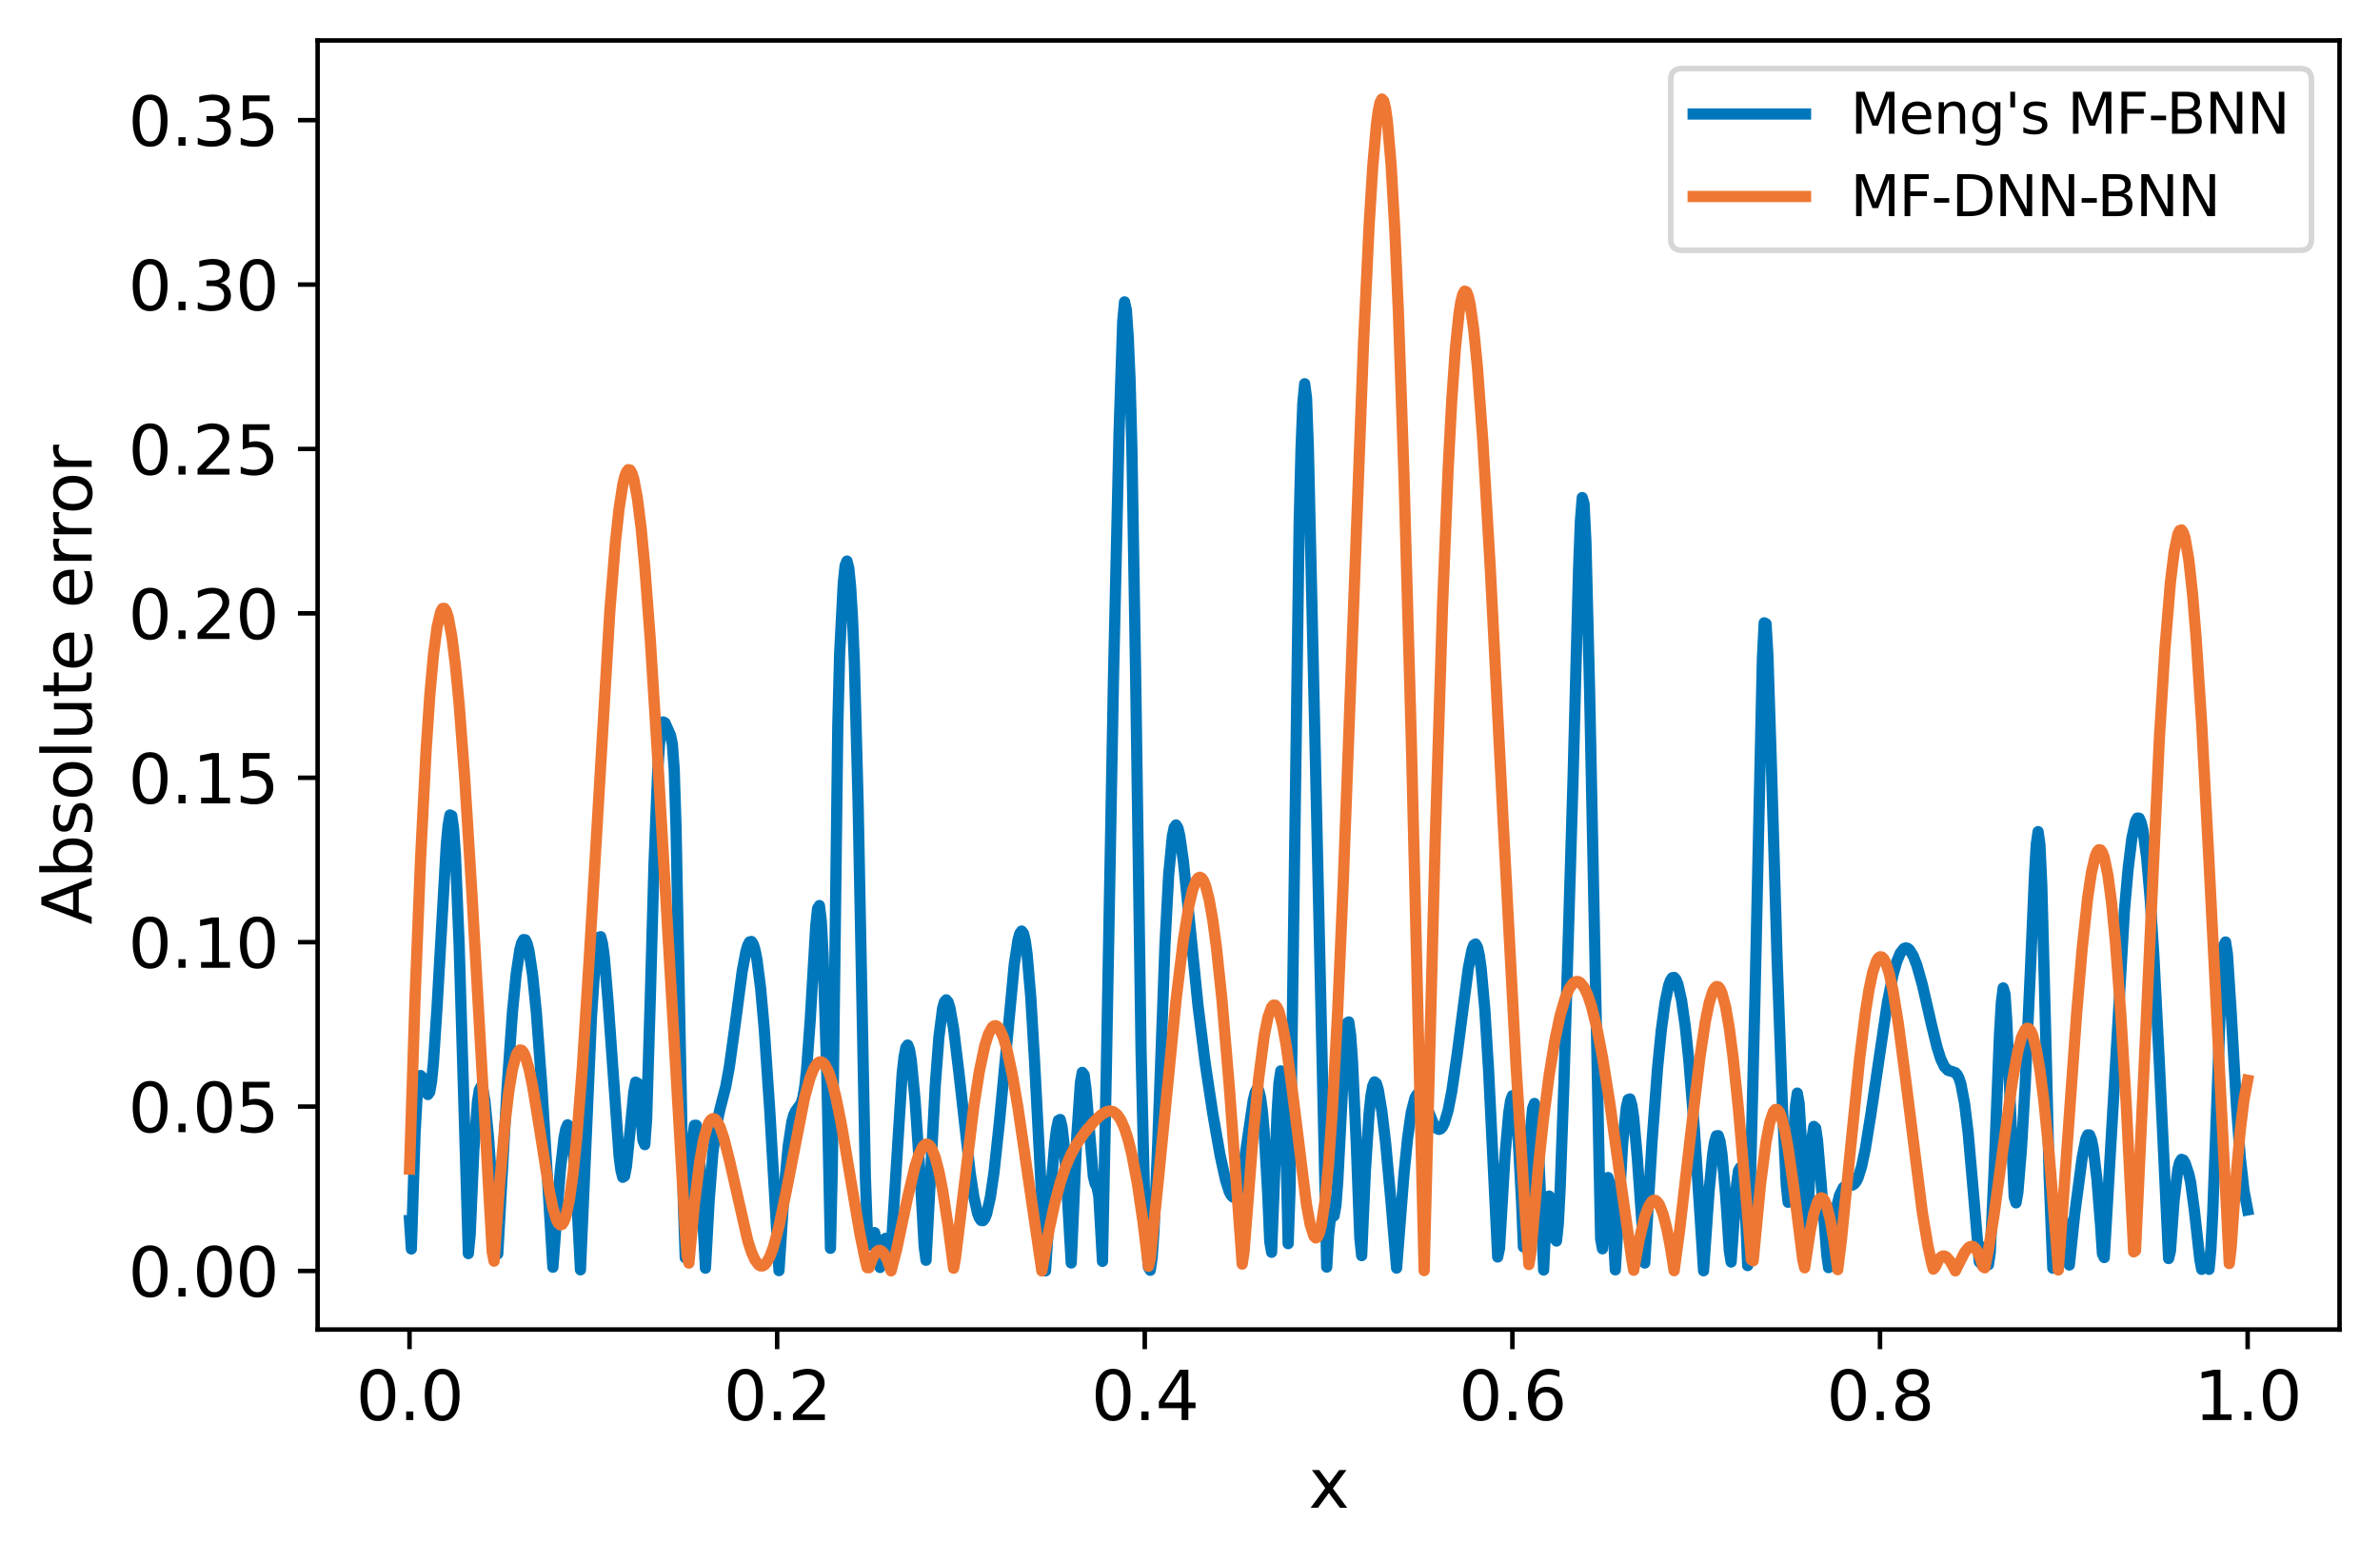 <?xml version="1.0" encoding="utf-8" standalone="no"?>
<!DOCTYPE svg PUBLIC "-//W3C//DTD SVG 1.1//EN"
  "http://www.w3.org/Graphics/SVG/1.1/DTD/svg11.dtd">
<svg xmlns:xlink="http://www.w3.org/1999/xlink" width="423.623pt" height="278.108pt" viewBox="0 0 423.623 278.108" xmlns="http://www.w3.org/2000/svg" version="1.1">
 <defs>
  <style type="text/css">*{stroke-linejoin: round; stroke-linecap: butt}</style>
 </defs>
 <g id="figure_1">
  <g id="patch_1">
   <path d="M 0 278.108 
L 423.623 278.108 
L 423.623 0 
L 0 0 
z
" style="fill: #ffffff"/>
  </g>
  <g id="axes_1">
   <g id="patch_2">
    <path d="M 56.532 236.68 
L 416.423 236.68 
L 416.423 7.2 
L 56.532 7.2 
z
" style="fill: #ffffff"/>
   </g>
   <g id="matplotlib.axis_1">
    <g id="xtick_1">
     <g id="line2d_1">
      <defs>
       <path id="ma01fc2742d" d="M 0 0 
L 0 3.5 
" style="stroke: #000000; stroke-width: 0.8"/>
      </defs>
      <g>
       <use xlink:href="#ma01fc2742d" x="72.891" y="236.68" style="stroke: #000000; stroke-width: 0.8"/>
      </g>
     </g>
     <g id="text_1">
      <!-- 0.0 -->
      <g transform="translate(63.349 252.798) scale(0.12 -0.12)">
       <defs>
        <path id="DejaVuSans-30" d="M 2034 4250 
Q 1547 4250 1301 3770 
Q 1056 3291 1056 2328 
Q 1056 1369 1301 889 
Q 1547 409 2034 409 
Q 2525 409 2770 889 
Q 3016 1369 3016 2328 
Q 3016 3291 2770 3770 
Q 2525 4250 2034 4250 
z
M 2034 4750 
Q 2819 4750 3233 4129 
Q 3647 3509 3647 2328 
Q 3647 1150 3233 529 
Q 2819 -91 2034 -91 
Q 1250 -91 836 529 
Q 422 1150 422 2328 
Q 422 3509 836 4129 
Q 1250 4750 2034 4750 
z
" transform="scale(0.016)"/>
        <path id="DejaVuSans-2e" d="M 684 794 
L 1344 794 
L 1344 0 
L 684 0 
L 684 794 
z
" transform="scale(0.016)"/>
       </defs>
       <use xlink:href="#DejaVuSans-30"/>
       <use xlink:href="#DejaVuSans-2e" x="63.623"/>
       <use xlink:href="#DejaVuSans-30" x="95.41"/>
      </g>
     </g>
    </g>
    <g id="xtick_2">
     <g id="line2d_2">
      <g>
       <use xlink:href="#ma01fc2742d" x="138.326" y="236.68" style="stroke: #000000; stroke-width: 0.8"/>
      </g>
     </g>
     <g id="text_2">
      <!-- 0.2 -->
      <g transform="translate(128.784 252.798) scale(0.12 -0.12)">
       <defs>
        <path id="DejaVuSans-32" d="M 1228 531 
L 3431 531 
L 3431 0 
L 469 0 
L 469 531 
Q 828 903 1448 1529 
Q 2069 2156 2228 2338 
Q 2531 2678 2651 2914 
Q 2772 3150 2772 3378 
Q 2772 3750 2511 3984 
Q 2250 4219 1831 4219 
Q 1534 4219 1204 4116 
Q 875 4013 500 3803 
L 500 4441 
Q 881 4594 1212 4672 
Q 1544 4750 1819 4750 
Q 2544 4750 2975 4387 
Q 3406 4025 3406 3419 
Q 3406 3131 3298 2873 
Q 3191 2616 2906 2266 
Q 2828 2175 2409 1742 
Q 1991 1309 1228 531 
z
" transform="scale(0.016)"/>
       </defs>
       <use xlink:href="#DejaVuSans-30"/>
       <use xlink:href="#DejaVuSans-2e" x="63.623"/>
       <use xlink:href="#DejaVuSans-32" x="95.41"/>
      </g>
     </g>
    </g>
    <g id="xtick_3">
     <g id="line2d_3">
      <g>
       <use xlink:href="#ma01fc2742d" x="203.76" y="236.68" style="stroke: #000000; stroke-width: 0.8"/>
      </g>
     </g>
     <g id="text_3">
      <!-- 0.4 -->
      <g transform="translate(194.218 252.798) scale(0.12 -0.12)">
       <defs>
        <path id="DejaVuSans-34" d="M 2419 4116 
L 825 1625 
L 2419 1625 
L 2419 4116 
z
M 2253 4666 
L 3047 4666 
L 3047 1625 
L 3713 1625 
L 3713 1100 
L 3047 1100 
L 3047 0 
L 2419 0 
L 2419 1100 
L 313 1100 
L 313 1709 
L 2253 4666 
z
" transform="scale(0.016)"/>
       </defs>
       <use xlink:href="#DejaVuSans-30"/>
       <use xlink:href="#DejaVuSans-2e" x="63.623"/>
       <use xlink:href="#DejaVuSans-34" x="95.41"/>
      </g>
     </g>
    </g>
    <g id="xtick_4">
     <g id="line2d_4">
      <g>
       <use xlink:href="#ma01fc2742d" x="269.195" y="236.68" style="stroke: #000000; stroke-width: 0.8"/>
      </g>
     </g>
     <g id="text_4">
      <!-- 0.6 -->
      <g transform="translate(259.653 252.798) scale(0.12 -0.12)">
       <defs>
        <path id="DejaVuSans-36" d="M 2113 2584 
Q 1688 2584 1439 2293 
Q 1191 2003 1191 1497 
Q 1191 994 1439 701 
Q 1688 409 2113 409 
Q 2538 409 2786 701 
Q 3034 994 3034 1497 
Q 3034 2003 2786 2293 
Q 2538 2584 2113 2584 
z
M 3366 4563 
L 3366 3988 
Q 3128 4100 2886 4159 
Q 2644 4219 2406 4219 
Q 1781 4219 1451 3797 
Q 1122 3375 1075 2522 
Q 1259 2794 1537 2939 
Q 1816 3084 2150 3084 
Q 2853 3084 3261 2657 
Q 3669 2231 3669 1497 
Q 3669 778 3244 343 
Q 2819 -91 2113 -91 
Q 1303 -91 875 529 
Q 447 1150 447 2328 
Q 447 3434 972 4092 
Q 1497 4750 2381 4750 
Q 2619 4750 2861 4703 
Q 3103 4656 3366 4563 
z
" transform="scale(0.016)"/>
       </defs>
       <use xlink:href="#DejaVuSans-30"/>
       <use xlink:href="#DejaVuSans-2e" x="63.623"/>
       <use xlink:href="#DejaVuSans-36" x="95.41"/>
      </g>
     </g>
    </g>
    <g id="xtick_5">
     <g id="line2d_5">
      <g>
       <use xlink:href="#ma01fc2742d" x="334.629" y="236.68" style="stroke: #000000; stroke-width: 0.8"/>
      </g>
     </g>
     <g id="text_5">
      <!-- 0.8 -->
      <g transform="translate(325.087 252.798) scale(0.12 -0.12)">
       <defs>
        <path id="DejaVuSans-38" d="M 2034 2216 
Q 1584 2216 1326 1975 
Q 1069 1734 1069 1313 
Q 1069 891 1326 650 
Q 1584 409 2034 409 
Q 2484 409 2743 651 
Q 3003 894 3003 1313 
Q 3003 1734 2745 1975 
Q 2488 2216 2034 2216 
z
M 1403 2484 
Q 997 2584 770 2862 
Q 544 3141 544 3541 
Q 544 4100 942 4425 
Q 1341 4750 2034 4750 
Q 2731 4750 3128 4425 
Q 3525 4100 3525 3541 
Q 3525 3141 3298 2862 
Q 3072 2584 2669 2484 
Q 3125 2378 3379 2068 
Q 3634 1759 3634 1313 
Q 3634 634 3220 271 
Q 2806 -91 2034 -91 
Q 1263 -91 848 271 
Q 434 634 434 1313 
Q 434 1759 690 2068 
Q 947 2378 1403 2484 
z
M 1172 3481 
Q 1172 3119 1398 2916 
Q 1625 2713 2034 2713 
Q 2441 2713 2670 2916 
Q 2900 3119 2900 3481 
Q 2900 3844 2670 4047 
Q 2441 4250 2034 4250 
Q 1625 4250 1398 4047 
Q 1172 3844 1172 3481 
z
" transform="scale(0.016)"/>
       </defs>
       <use xlink:href="#DejaVuSans-30"/>
       <use xlink:href="#DejaVuSans-2e" x="63.623"/>
       <use xlink:href="#DejaVuSans-38" x="95.41"/>
      </g>
     </g>
    </g>
    <g id="xtick_6">
     <g id="line2d_6">
      <g>
       <use xlink:href="#ma01fc2742d" x="400.064" y="236.68" style="stroke: #000000; stroke-width: 0.8"/>
      </g>
     </g>
     <g id="text_6">
      <!-- 1.0 -->
      <g transform="translate(390.522 252.798) scale(0.12 -0.12)">
       <defs>
        <path id="DejaVuSans-31" d="M 794 531 
L 1825 531 
L 1825 4091 
L 703 3866 
L 703 4441 
L 1819 4666 
L 2450 4666 
L 2450 531 
L 3481 531 
L 3481 0 
L 794 0 
L 794 531 
z
" transform="scale(0.016)"/>
       </defs>
       <use xlink:href="#DejaVuSans-31"/>
       <use xlink:href="#DejaVuSans-2e" x="63.623"/>
       <use xlink:href="#DejaVuSans-30" x="95.41"/>
      </g>
     </g>
    </g>
    <g id="text_7">
     <!-- x -->
     <g transform="translate(232.926 268.412) scale(0.12 -0.12)">
      <defs>
       <path id="DejaVuSans-78" d="M 3513 3500 
L 2247 1797 
L 3578 0 
L 2900 0 
L 1881 1375 
L 863 0 
L 184 0 
L 1544 1831 
L 300 3500 
L 978 3500 
L 1906 2253 
L 2834 3500 
L 3513 3500 
z
" transform="scale(0.016)"/>
      </defs>
      <use xlink:href="#DejaVuSans-78"/>
     </g>
    </g>
   </g>
   <g id="matplotlib.axis_2">
    <g id="ytick_1">
     <g id="line2d_7">
      <defs>
       <path id="m3c276346de" d="M 0 0 
L -3.5 0 
" style="stroke: #000000; stroke-width: 0.8"/>
      </defs>
      <g>
       <use xlink:href="#m3c276346de" x="56.532" y="226.255" style="stroke: #000000; stroke-width: 0.8"/>
      </g>
     </g>
     <g id="text_8">
      <!-- 0.00 -->
      <g transform="translate(22.814 230.814) scale(0.12 -0.12)">
       <use xlink:href="#DejaVuSans-30"/>
       <use xlink:href="#DejaVuSans-2e" x="63.623"/>
       <use xlink:href="#DejaVuSans-30" x="95.41"/>
       <use xlink:href="#DejaVuSans-30" x="159.033"/>
      </g>
     </g>
    </g>
    <g id="ytick_2">
     <g id="line2d_8">
      <g>
       <use xlink:href="#m3c276346de" x="56.532" y="196.989" style="stroke: #000000; stroke-width: 0.8"/>
      </g>
     </g>
     <g id="text_9">
      <!-- 0.05 -->
      <g transform="translate(22.814 201.548) scale(0.12 -0.12)">
       <defs>
        <path id="DejaVuSans-35" d="M 691 4666 
L 3169 4666 
L 3169 4134 
L 1269 4134 
L 1269 2991 
Q 1406 3038 1543 3061 
Q 1681 3084 1819 3084 
Q 2600 3084 3056 2656 
Q 3513 2228 3513 1497 
Q 3513 744 3044 326 
Q 2575 -91 1722 -91 
Q 1428 -91 1123 -41 
Q 819 9 494 109 
L 494 744 
Q 775 591 1075 516 
Q 1375 441 1709 441 
Q 2250 441 2565 725 
Q 2881 1009 2881 1497 
Q 2881 1984 2565 2268 
Q 2250 2553 1709 2553 
Q 1456 2553 1204 2497 
Q 953 2441 691 2322 
L 691 4666 
z
" transform="scale(0.016)"/>
       </defs>
       <use xlink:href="#DejaVuSans-30"/>
       <use xlink:href="#DejaVuSans-2e" x="63.623"/>
       <use xlink:href="#DejaVuSans-30" x="95.41"/>
       <use xlink:href="#DejaVuSans-35" x="159.033"/>
      </g>
     </g>
    </g>
    <g id="ytick_3">
     <g id="line2d_9">
      <g>
       <use xlink:href="#m3c276346de" x="56.532" y="167.722" style="stroke: #000000; stroke-width: 0.8"/>
      </g>
     </g>
     <g id="text_10">
      <!-- 0.10 -->
      <g transform="translate(22.814 172.281) scale(0.12 -0.12)">
       <use xlink:href="#DejaVuSans-30"/>
       <use xlink:href="#DejaVuSans-2e" x="63.623"/>
       <use xlink:href="#DejaVuSans-31" x="95.41"/>
       <use xlink:href="#DejaVuSans-30" x="159.033"/>
      </g>
     </g>
    </g>
    <g id="ytick_4">
     <g id="line2d_10">
      <g>
       <use xlink:href="#m3c276346de" x="56.532" y="138.456" style="stroke: #000000; stroke-width: 0.8"/>
      </g>
     </g>
     <g id="text_11">
      <!-- 0.15 -->
      <g transform="translate(22.814 143.015) scale(0.12 -0.12)">
       <use xlink:href="#DejaVuSans-30"/>
       <use xlink:href="#DejaVuSans-2e" x="63.623"/>
       <use xlink:href="#DejaVuSans-31" x="95.41"/>
       <use xlink:href="#DejaVuSans-35" x="159.033"/>
      </g>
     </g>
    </g>
    <g id="ytick_5">
     <g id="line2d_11">
      <g>
       <use xlink:href="#m3c276346de" x="56.532" y="109.19" style="stroke: #000000; stroke-width: 0.8"/>
      </g>
     </g>
     <g id="text_12">
      <!-- 0.20 -->
      <g transform="translate(22.814 113.749) scale(0.12 -0.12)">
       <use xlink:href="#DejaVuSans-30"/>
       <use xlink:href="#DejaVuSans-2e" x="63.623"/>
       <use xlink:href="#DejaVuSans-32" x="95.41"/>
       <use xlink:href="#DejaVuSans-30" x="159.033"/>
      </g>
     </g>
    </g>
    <g id="ytick_6">
     <g id="line2d_12">
      <g>
       <use xlink:href="#m3c276346de" x="56.532" y="79.923" style="stroke: #000000; stroke-width: 0.8"/>
      </g>
     </g>
     <g id="text_13">
      <!-- 0.25 -->
      <g transform="translate(22.814 84.483) scale(0.12 -0.12)">
       <use xlink:href="#DejaVuSans-30"/>
       <use xlink:href="#DejaVuSans-2e" x="63.623"/>
       <use xlink:href="#DejaVuSans-32" x="95.41"/>
       <use xlink:href="#DejaVuSans-35" x="159.033"/>
      </g>
     </g>
    </g>
    <g id="ytick_7">
     <g id="line2d_13">
      <g>
       <use xlink:href="#m3c276346de" x="56.532" y="50.657" style="stroke: #000000; stroke-width: 0.8"/>
      </g>
     </g>
     <g id="text_14">
      <!-- 0.30 -->
      <g transform="translate(22.814 55.216) scale(0.12 -0.12)">
       <defs>
        <path id="DejaVuSans-33" d="M 2597 2516 
Q 3050 2419 3304 2112 
Q 3559 1806 3559 1356 
Q 3559 666 3084 287 
Q 2609 -91 1734 -91 
Q 1441 -91 1130 -33 
Q 819 25 488 141 
L 488 750 
Q 750 597 1062 519 
Q 1375 441 1716 441 
Q 2309 441 2620 675 
Q 2931 909 2931 1356 
Q 2931 1769 2642 2001 
Q 2353 2234 1838 2234 
L 1294 2234 
L 1294 2753 
L 1863 2753 
Q 2328 2753 2575 2939 
Q 2822 3125 2822 3475 
Q 2822 3834 2567 4026 
Q 2313 4219 1838 4219 
Q 1578 4219 1281 4162 
Q 984 4106 628 3988 
L 628 4550 
Q 988 4650 1302 4700 
Q 1616 4750 1894 4750 
Q 2613 4750 3031 4423 
Q 3450 4097 3450 3541 
Q 3450 3153 3228 2886 
Q 3006 2619 2597 2516 
z
" transform="scale(0.016)"/>
       </defs>
       <use xlink:href="#DejaVuSans-30"/>
       <use xlink:href="#DejaVuSans-2e" x="63.623"/>
       <use xlink:href="#DejaVuSans-33" x="95.41"/>
       <use xlink:href="#DejaVuSans-30" x="159.033"/>
      </g>
     </g>
    </g>
    <g id="ytick_8">
     <g id="line2d_14">
      <g>
       <use xlink:href="#m3c276346de" x="56.532" y="21.391" style="stroke: #000000; stroke-width: 0.8"/>
      </g>
     </g>
     <g id="text_15">
      <!-- 0.35 -->
      <g transform="translate(22.814 25.95) scale(0.12 -0.12)">
       <use xlink:href="#DejaVuSans-30"/>
       <use xlink:href="#DejaVuSans-2e" x="63.623"/>
       <use xlink:href="#DejaVuSans-33" x="95.41"/>
       <use xlink:href="#DejaVuSans-35" x="159.033"/>
      </g>
     </g>
    </g>
    <g id="text_16">
     <!-- Absolute error -->
     <g transform="translate(16.318 164.593) rotate(-90) scale(0.12 -0.12)">
      <defs>
       <path id="DejaVuSans-41" d="M 2188 4044 
L 1331 1722 
L 3047 1722 
L 2188 4044 
z
M 1831 4666 
L 2547 4666 
L 4325 0 
L 3669 0 
L 3244 1197 
L 1141 1197 
L 716 0 
L 50 0 
L 1831 4666 
z
" transform="scale(0.016)"/>
       <path id="DejaVuSans-62" d="M 3116 1747 
Q 3116 2381 2855 2742 
Q 2594 3103 2138 3103 
Q 1681 3103 1420 2742 
Q 1159 2381 1159 1747 
Q 1159 1113 1420 752 
Q 1681 391 2138 391 
Q 2594 391 2855 752 
Q 3116 1113 3116 1747 
z
M 1159 2969 
Q 1341 3281 1617 3432 
Q 1894 3584 2278 3584 
Q 2916 3584 3314 3078 
Q 3713 2572 3713 1747 
Q 3713 922 3314 415 
Q 2916 -91 2278 -91 
Q 1894 -91 1617 61 
Q 1341 213 1159 525 
L 1159 0 
L 581 0 
L 581 4863 
L 1159 4863 
L 1159 2969 
z
" transform="scale(0.016)"/>
       <path id="DejaVuSans-73" d="M 2834 3397 
L 2834 2853 
Q 2591 2978 2328 3040 
Q 2066 3103 1784 3103 
Q 1356 3103 1142 2972 
Q 928 2841 928 2578 
Q 928 2378 1081 2264 
Q 1234 2150 1697 2047 
L 1894 2003 
Q 2506 1872 2764 1633 
Q 3022 1394 3022 966 
Q 3022 478 2636 193 
Q 2250 -91 1575 -91 
Q 1294 -91 989 -36 
Q 684 19 347 128 
L 347 722 
Q 666 556 975 473 
Q 1284 391 1588 391 
Q 1994 391 2212 530 
Q 2431 669 2431 922 
Q 2431 1156 2273 1281 
Q 2116 1406 1581 1522 
L 1381 1569 
Q 847 1681 609 1914 
Q 372 2147 372 2553 
Q 372 3047 722 3315 
Q 1072 3584 1716 3584 
Q 2034 3584 2315 3537 
Q 2597 3491 2834 3397 
z
" transform="scale(0.016)"/>
       <path id="DejaVuSans-6f" d="M 1959 3097 
Q 1497 3097 1228 2736 
Q 959 2375 959 1747 
Q 959 1119 1226 758 
Q 1494 397 1959 397 
Q 2419 397 2687 759 
Q 2956 1122 2956 1747 
Q 2956 2369 2687 2733 
Q 2419 3097 1959 3097 
z
M 1959 3584 
Q 2709 3584 3137 3096 
Q 3566 2609 3566 1747 
Q 3566 888 3137 398 
Q 2709 -91 1959 -91 
Q 1206 -91 779 398 
Q 353 888 353 1747 
Q 353 2609 779 3096 
Q 1206 3584 1959 3584 
z
" transform="scale(0.016)"/>
       <path id="DejaVuSans-6c" d="M 603 4863 
L 1178 4863 
L 1178 0 
L 603 0 
L 603 4863 
z
" transform="scale(0.016)"/>
       <path id="DejaVuSans-75" d="M 544 1381 
L 544 3500 
L 1119 3500 
L 1119 1403 
Q 1119 906 1312 657 
Q 1506 409 1894 409 
Q 2359 409 2629 706 
Q 2900 1003 2900 1516 
L 2900 3500 
L 3475 3500 
L 3475 0 
L 2900 0 
L 2900 538 
Q 2691 219 2414 64 
Q 2138 -91 1772 -91 
Q 1169 -91 856 284 
Q 544 659 544 1381 
z
M 1991 3584 
L 1991 3584 
z
" transform="scale(0.016)"/>
       <path id="DejaVuSans-74" d="M 1172 4494 
L 1172 3500 
L 2356 3500 
L 2356 3053 
L 1172 3053 
L 1172 1153 
Q 1172 725 1289 603 
Q 1406 481 1766 481 
L 2356 481 
L 2356 0 
L 1766 0 
Q 1100 0 847 248 
Q 594 497 594 1153 
L 594 3053 
L 172 3053 
L 172 3500 
L 594 3500 
L 594 4494 
L 1172 4494 
z
" transform="scale(0.016)"/>
       <path id="DejaVuSans-65" d="M 3597 1894 
L 3597 1613 
L 953 1613 
Q 991 1019 1311 708 
Q 1631 397 2203 397 
Q 2534 397 2845 478 
Q 3156 559 3463 722 
L 3463 178 
Q 3153 47 2828 -22 
Q 2503 -91 2169 -91 
Q 1331 -91 842 396 
Q 353 884 353 1716 
Q 353 2575 817 3079 
Q 1281 3584 2069 3584 
Q 2775 3584 3186 3129 
Q 3597 2675 3597 1894 
z
M 3022 2063 
Q 3016 2534 2758 2815 
Q 2500 3097 2075 3097 
Q 1594 3097 1305 2825 
Q 1016 2553 972 2059 
L 3022 2063 
z
" transform="scale(0.016)"/>
       <path id="DejaVuSans-20" transform="scale(0.016)"/>
       <path id="DejaVuSans-72" d="M 2631 2963 
Q 2534 3019 2420 3045 
Q 2306 3072 2169 3072 
Q 1681 3072 1420 2755 
Q 1159 2438 1159 1844 
L 1159 0 
L 581 0 
L 581 3500 
L 1159 3500 
L 1159 2956 
Q 1341 3275 1631 3429 
Q 1922 3584 2338 3584 
Q 2397 3584 2469 3576 
Q 2541 3569 2628 3553 
L 2631 2963 
z
" transform="scale(0.016)"/>
      </defs>
      <use xlink:href="#DejaVuSans-41"/>
      <use xlink:href="#DejaVuSans-62" x="68.408"/>
      <use xlink:href="#DejaVuSans-73" x="131.885"/>
      <use xlink:href="#DejaVuSans-6f" x="183.984"/>
      <use xlink:href="#DejaVuSans-6c" x="245.166"/>
      <use xlink:href="#DejaVuSans-75" x="272.949"/>
      <use xlink:href="#DejaVuSans-74" x="336.328"/>
      <use xlink:href="#DejaVuSans-65" x="375.537"/>
      <use xlink:href="#DejaVuSans-20" x="437.061"/>
      <use xlink:href="#DejaVuSans-65" x="468.848"/>
      <use xlink:href="#DejaVuSans-72" x="530.371"/>
      <use xlink:href="#DejaVuSans-72" x="569.734"/>
      <use xlink:href="#DejaVuSans-6f" x="608.598"/>
      <use xlink:href="#DejaVuSans-72" x="669.779"/>
     </g>
    </g>
   </g>
   <g id="line2d_15">
    <path d="M 72.891 217.258 
L 73.218 222.342 
L 73.873 201.851 
L 74.2 195.849 
L 74.527 192.58 
L 74.854 191.461 
L 75.181 191.802 
L 76.163 194.851 
L 76.49 194.396 
L 76.817 192.488 
L 77.144 189.146 
L 77.799 179.209 
L 79.435 150.43 
L 79.762 146.918 
L 80.089 145.078 
L 80.416 145.234 
L 80.743 147.627 
L 81.07 152.359 
L 81.725 168.195 
L 83.361 223.165 
L 83.688 219.744 
L 84.342 204.736 
L 84.997 196.032 
L 85.324 194.002 
L 85.651 193.396 
L 85.978 194.089 
L 86.305 195.941 
L 86.96 202.54 
L 87.614 212.029 
L 88.268 223.3 
L 88.595 223.223 
L 90.231 194.057 
L 91.213 180.186 
L 91.867 173.463 
L 92.522 169.104 
L 92.849 167.864 
L 93.176 167.264 
L 93.503 167.305 
L 93.83 167.983 
L 94.157 169.284 
L 94.812 173.676 
L 95.466 180.249 
L 96.448 193.443 
L 98.083 220.218 
L 98.411 225.592 
L 99.065 216.889 
L 99.719 208.517 
L 100.374 202.675 
L 100.701 200.978 
L 101.028 200.239 
L 101.355 200.55 
L 101.682 201.995 
L 102.01 204.623 
L 102.664 213.448 
L 103.318 226.054 
L 105.281 180.99 
L 105.936 171.27 
L 106.263 168.347 
L 106.59 166.842 
L 106.917 166.751 
L 107.244 167.999 
L 107.571 170.457 
L 108.226 178.223 
L 110.189 205.742 
L 110.516 208.309 
L 110.843 209.583 
L 111.17 209.369 
L 111.498 207.687 
L 112.152 201.275 
L 112.806 194.467 
L 113.133 192.641 
L 113.461 192.801 
L 113.788 195.187 
L 114.442 203.001 
L 114.769 203.772 
L 115.096 199.25 
L 115.751 177.522 
L 116.405 153.943 
L 117.059 137.456 
L 117.387 132.489 
L 117.714 129.612 
L 118.041 128.517 
L 118.368 128.691 
L 119.35 130.917 
L 119.677 132.501 
L 120.004 136.999 
L 120.331 147.312 
L 121.64 214.595 
L 121.967 223.9 
L 122.294 220.759 
L 122.949 207.485 
L 123.276 202.817 
L 123.603 200.328 
L 123.93 200.317 
L 124.257 202.702 
L 124.584 207.146 
L 125.566 225.76 
L 126.22 213.85 
L 126.875 205.376 
L 127.529 200.269 
L 128.183 197.308 
L 129.165 193.488 
L 129.819 189.931 
L 130.801 182.795 
L 132.109 172.906 
L 132.764 169.418 
L 133.091 168.304 
L 133.418 167.683 
L 133.745 167.597 
L 134.072 168.077 
L 134.4 169.142 
L 134.727 170.802 
L 135.381 175.897 
L 136.035 183.234 
L 137.017 197.743 
L 138.653 226.198 
L 139.634 211.209 
L 140.289 204.054 
L 140.943 199.714 
L 141.27 198.515 
L 141.597 197.805 
L 142.579 196.47 
L 142.906 195.373 
L 143.233 193.471 
L 143.56 190.566 
L 144.215 181.557 
L 145.196 164.879 
L 145.523 161.729 
L 145.851 161.206 
L 146.178 163.862 
L 146.505 169.942 
L 147.159 190.964 
L 147.814 222.218 
L 148.141 208.04 
L 149.122 129.191 
L 149.45 116.321 
L 150.104 103.686 
L 150.431 100.654 
L 150.758 99.88 
L 151.085 101.185 
L 151.413 104.534 
L 151.74 110.019 
L 152.067 117.845 
L 152.721 142.119 
L 154.03 209.514 
L 154.357 218.588 
L 154.684 221.669 
L 155.011 221.112 
L 155.339 219.764 
L 155.666 219.425 
L 155.993 220.76 
L 156.647 225.634 
L 156.975 222.609 
L 157.302 220.704 
L 157.629 220.445 
L 157.956 222.037 
L 158.283 225.333 
L 158.61 222.576 
L 160.573 191.22 
L 160.901 188.246 
L 161.228 186.497 
L 161.555 186.034 
L 161.882 186.836 
L 162.209 188.815 
L 162.864 195.656 
L 163.845 210.327 
L 164.5 221.907 
L 164.827 224.35 
L 166.463 193.323 
L 167.117 184.629 
L 167.771 179.541 
L 168.098 178.35 
L 168.426 177.988 
L 168.753 178.378 
L 169.08 179.43 
L 169.734 183.132 
L 170.716 191.276 
L 172.679 208.748 
L 173.333 213.032 
L 173.988 215.945 
L 174.315 216.816 
L 174.642 217.271 
L 174.969 217.3 
L 175.296 216.896 
L 175.623 216.061 
L 176.278 213.128 
L 176.932 208.635 
L 177.914 199.504 
L 180.531 171.697 
L 181.185 167.401 
L 181.512 166.191 
L 181.84 165.746 
L 182.167 166.161 
L 182.494 167.518 
L 182.821 169.873 
L 183.476 177.583 
L 184.13 188.695 
L 186.093 226.235 
L 187.074 211.342 
L 187.729 203.623 
L 188.056 200.972 
L 188.383 199.46 
L 188.71 199.291 
L 189.037 200.601 
L 189.365 203.451 
L 190.019 213.467 
L 190.673 224.834 
L 191.655 202.374 
L 192.309 192.71 
L 192.636 190.902 
L 192.964 191.344 
L 193.291 193.839 
L 194.599 209.364 
L 194.927 210.709 
L 195.254 211.317 
L 195.581 212.933 
L 196.235 224.543 
L 196.89 191.847 
L 198.198 120.387 
L 199.18 77.1 
L 199.834 57.252 
L 200.161 53.738 
L 200.489 55.224 
L 200.816 59.972 
L 201.143 67.585 
L 201.47 79.818 
L 202.124 119.495 
L 203.106 187.422 
L 203.76 214.714 
L 204.087 221.938 
L 204.415 225.586 
L 204.742 226.129 
L 205.069 223.909 
L 205.396 219.243 
L 206.05 204.071 
L 207.359 168.129 
L 208.013 155.767 
L 208.668 148.875 
L 208.995 147.315 
L 209.322 146.856 
L 209.649 147.368 
L 209.977 148.711 
L 210.631 153.306 
L 211.612 162.875 
L 213.248 179.106 
L 214.557 189.57 
L 215.866 198.237 
L 217.174 205.685 
L 218.156 210.137 
L 218.81 212.168 
L 219.137 212.79 
L 219.465 213.099 
L 219.792 213.057 
L 220.119 212.633 
L 220.446 211.809 
L 221.1 208.971 
L 221.755 204.806 
L 223.063 195.914 
L 223.391 194.538 
L 223.718 193.876 
L 224.045 194.106 
L 224.372 195.383 
L 224.699 197.849 
L 225.026 201.621 
L 225.681 213.294 
L 226.008 221.004 
L 226.335 222.932 
L 227.317 197.997 
L 227.644 192.87 
L 227.971 190.643 
L 228.298 191.864 
L 228.625 197.144 
L 228.953 206.969 
L 229.28 221.396 
L 229.607 212.133 
L 231.243 93.008 
L 231.57 80.019 
L 231.897 71.788 
L 232.224 68.316 
L 232.551 70.809 
L 232.879 79.642 
L 233.86 123.046 
L 236.15 225.562 
L 236.477 219.751 
L 236.805 216.884 
L 237.459 216.426 
L 237.786 214.547 
L 238.113 210.287 
L 239.422 184.938 
L 239.749 182.128 
L 240.076 181.926 
L 240.404 184.266 
L 240.731 188.86 
L 241.385 203.042 
L 242.039 220.394 
L 242.367 223.529 
L 243.021 208.603 
L 243.675 198.349 
L 244.002 195.204 
L 244.33 193.326 
L 244.657 192.601 
L 244.984 192.87 
L 245.311 193.949 
L 245.966 197.858 
L 246.62 203.383 
L 247.601 214.032 
L 248.583 225.744 
L 249.892 209.075 
L 250.546 202.572 
L 251.2 197.993 
L 251.855 195.448 
L 252.182 194.88 
L 252.509 194.714 
L 252.836 194.888 
L 253.163 195.336 
L 253.818 196.773 
L 255.126 199.997 
L 255.781 200.915 
L 256.108 201.056 
L 256.435 200.947 
L 256.762 200.566 
L 257.089 199.9 
L 257.744 197.692 
L 258.398 194.352 
L 259.38 187.582 
L 261.343 172.406 
L 261.997 169.11 
L 262.324 168.247 
L 262.651 168.054 
L 262.978 168.628 
L 263.306 170.049 
L 263.633 172.366 
L 264.287 179.7 
L 264.942 190.259 
L 266.25 216.958 
L 266.577 223.77 
L 266.905 222.225 
L 267.886 205.66 
L 268.54 198.176 
L 268.868 195.966 
L 269.195 195.06 
L 269.522 195.648 
L 269.849 197.85 
L 270.176 201.709 
L 270.831 214.043 
L 271.158 221.962 
L 271.485 222.131 
L 272.139 206.554 
L 272.466 200.829 
L 272.794 197.317 
L 273.121 196.44 
L 273.448 198.378 
L 273.775 203.015 
L 274.43 218.083 
L 274.757 226.089 
L 275.084 219.001 
L 275.411 214.383 
L 275.738 212.92 
L 276.065 214.42 
L 276.72 220.515 
L 277.047 220.925 
L 277.374 217.81 
L 277.701 211.476 
L 278.356 193.203 
L 279.991 138.686 
L 280.973 101.335 
L 281.3 92.789 
L 281.627 88.579 
L 281.955 89.685 
L 282.282 96.504 
L 282.936 122.824 
L 284.899 220.52 
L 285.226 222.308 
L 285.553 215.522 
L 285.881 211.294 
L 286.208 209.619 
L 286.535 210.656 
L 286.862 214.266 
L 287.516 226.058 
L 288.825 203.562 
L 289.479 197.104 
L 289.807 195.742 
L 290.134 195.637 
L 290.461 196.735 
L 290.788 198.953 
L 291.443 206.278 
L 292.751 224.841 
L 294.06 203.083 
L 295.041 190.039 
L 295.696 183.423 
L 296.35 178.558 
L 297.004 175.441 
L 297.332 174.532 
L 297.659 174.053 
L 297.986 173.999 
L 298.313 174.371 
L 298.64 175.168 
L 299.295 178.033 
L 299.949 182.588 
L 300.603 188.797 
L 301.585 200.969 
L 302.894 221 
L 303.221 226.223 
L 304.202 212.058 
L 304.857 205.359 
L 305.184 203.285 
L 305.511 202.199 
L 305.838 202.166 
L 306.165 203.23 
L 306.492 205.4 
L 307.147 212.743 
L 307.801 222.603 
L 308.128 224.664 
L 309.11 210.787 
L 309.437 208.408 
L 309.764 207.842 
L 310.091 209.075 
L 310.419 212.143 
L 310.746 217.406 
L 311.073 225.298 
L 311.4 216.836 
L 312.382 177.246 
L 313.69 117.258 
L 314.017 110.875 
L 314.345 111.035 
L 314.672 116.625 
L 315.326 137.18 
L 316.308 170.559 
L 317.289 197.76 
L 317.944 210.965 
L 318.271 214.025 
L 318.598 213.235 
L 318.925 208.663 
L 319.579 196.807 
L 319.907 194.593 
L 320.234 196.411 
L 320.561 201.942 
L 321.215 219.872 
L 321.542 222.864 
L 322.197 207.182 
L 322.524 202.595 
L 322.851 200.524 
L 323.178 200.82 
L 323.505 203.047 
L 324.16 210.789 
L 325.141 223.283 
L 325.468 225.662 
L 326.123 219.699 
L 326.777 215.42 
L 327.432 212.754 
L 328.086 211.432 
L 328.413 211.155 
L 329.067 211.035 
L 329.722 210.966 
L 330.049 210.76 
L 330.376 210.356 
L 330.703 209.713 
L 331.358 207.631 
L 332.012 204.526 
L 332.993 198.429 
L 335.938 178.498 
L 336.92 173.647 
L 337.574 171.281 
L 338.228 169.677 
L 338.883 168.859 
L 339.21 168.743 
L 339.537 168.818 
L 339.864 169.078 
L 340.518 170.122 
L 341.173 171.797 
L 342.154 175.262 
L 343.79 182.385 
L 344.772 186.403 
L 345.426 188.488 
L 346.08 189.875 
L 346.735 190.541 
L 347.389 190.725 
L 348.043 190.958 
L 348.371 191.318 
L 348.698 191.969 
L 349.025 192.995 
L 349.679 196.42 
L 350.334 201.84 
L 351.315 213.085 
L 352.297 224.637 
L 352.624 224.946 
L 352.951 222.886 
L 353.278 222.007 
L 353.605 222.659 
L 353.932 225.146 
L 354.26 222.918 
L 354.914 208.892 
L 355.896 184.077 
L 356.223 178.474 
L 356.55 175.868 
L 356.877 176.965 
L 357.204 181.976 
L 358.513 213.075 
L 358.84 214.13 
L 359.167 212.273 
L 359.822 204.279 
L 360.476 193.036 
L 361.457 171.336 
L 362.112 156.018 
L 362.439 150.337 
L 362.766 148.046 
L 363.093 150.374 
L 363.421 157.468 
L 364.075 182.263 
L 364.729 209.217 
L 365.384 225.758 
L 366.038 218.899 
L 366.365 216.948 
L 366.692 216.146 
L 367.019 216.447 
L 367.347 217.886 
L 368.328 225.193 
L 369.31 215.899 
L 370.618 206.056 
L 371.273 202.753 
L 371.6 202.027 
L 371.927 202.046 
L 372.254 202.847 
L 372.581 204.438 
L 373.236 209.919 
L 373.89 218.187 
L 374.217 223.187 
L 374.544 223.874 
L 378.143 161.984 
L 378.798 154.597 
L 379.452 149.27 
L 380.106 146.227 
L 380.433 145.624 
L 380.761 145.661 
L 381.088 146.357 
L 381.415 147.728 
L 382.069 152.53 
L 382.724 160.08 
L 383.378 170.242 
L 384.36 189.471 
L 385.995 224.049 
L 386.323 222.723 
L 386.977 213.661 
L 387.631 208.249 
L 387.958 206.914 
L 388.286 206.388 
L 388.613 206.505 
L 388.94 207.056 
L 389.594 209.01 
L 389.922 210.517 
L 390.576 215.415 
L 391.557 224.254 
L 391.885 225.97 
L 392.539 224.896 
L 392.866 225.077 
L 393.193 225.967 
L 393.52 222.392 
L 393.848 216.014 
L 395.483 171.825 
L 395.811 168.336 
L 396.138 167.692 
L 396.465 169.85 
L 397.119 179.941 
L 398.101 197.271 
L 398.755 206.059 
L 399.41 211.896 
L 400.064 215.389 
L 400.064 215.389 
" clip-path="url(#p27252b2c4b)" style="fill: none; stroke: #0077bb; stroke-width: 2; stroke-linecap: square"/>
   </g>
   <g id="line2d_16">
    <path d="M 72.891 208.121 
L 73.873 177.709 
L 74.854 152.911 
L 75.836 133.706 
L 76.49 123.961 
L 77.144 116.616 
L 77.799 111.607 
L 78.453 108.866 
L 78.78 108.318 
L 79.107 108.301 
L 79.435 108.804 
L 79.762 109.809 
L 80.416 113.264 
L 81.07 118.519 
L 81.725 125.405 
L 82.706 138.369 
L 84.015 159.381 
L 87.614 222.886 
L 87.941 224.516 
L 88.923 210.762 
L 89.904 199.832 
L 90.558 194.332 
L 91.213 190.344 
L 91.867 187.886 
L 92.194 187.22 
L 92.522 186.915 
L 92.849 186.963 
L 93.176 187.341 
L 93.503 188.033 
L 94.157 190.266 
L 94.812 193.44 
L 95.793 199.4 
L 97.756 211.869 
L 98.411 215.021 
L 99.065 217.168 
L 99.392 217.783 
L 99.719 218.055 
L 100.046 217.96 
L 100.374 217.477 
L 100.701 216.591 
L 101.355 213.562 
L 102.01 208.842 
L 102.664 202.464 
L 103.645 190.067 
L 104.954 169.418 
L 108.553 108.683 
L 109.534 96.604 
L 110.189 90.564 
L 110.843 86.337 
L 111.17 84.936 
L 111.498 84.024 
L 111.825 83.604 
L 112.152 83.675 
L 112.479 84.234 
L 112.806 85.277 
L 113.461 88.768 
L 114.115 94.036 
L 114.769 100.929 
L 115.751 113.904 
L 117.059 134.931 
L 121.967 219.142 
L 122.294 223.536 
L 122.621 224.856 
L 123.603 214.274 
L 124.584 206.498 
L 125.239 202.899 
L 125.893 200.531 
L 126.22 199.789 
L 126.547 199.327 
L 126.875 199.131 
L 127.202 199.185 
L 127.529 199.476 
L 128.183 200.689 
L 128.838 202.616 
L 129.819 206.477 
L 133.091 220.847 
L 133.745 222.866 
L 134.4 224.332 
L 135.054 225.181 
L 135.381 225.359 
L 135.708 225.369 
L 136.035 225.211 
L 136.363 224.885 
L 137.017 223.74 
L 137.671 221.976 
L 138.653 218.311 
L 139.962 212.012 
L 143.233 195.291 
L 144.215 191.783 
L 144.869 190.177 
L 145.523 189.245 
L 145.851 189.046 
L 146.178 189.032 
L 146.505 189.203 
L 146.832 189.561 
L 147.487 190.823 
L 148.141 192.784 
L 148.795 195.378 
L 149.777 200.253 
L 151.413 209.954 
L 153.048 219.592 
L 154.03 224.353 
L 154.357 225.667 
L 154.684 225.688 
L 155.339 223.898 
L 155.993 222.855 
L 156.32 222.623 
L 156.647 222.588 
L 156.975 222.749 
L 157.302 223.099 
L 157.956 224.341 
L 158.61 226.24 
L 159.592 222.441 
L 161.555 213.151 
L 162.864 207.648 
L 163.518 205.618 
L 164.172 204.258 
L 164.5 203.864 
L 164.827 203.676 
L 165.154 203.703 
L 165.481 203.95 
L 165.808 204.421 
L 166.463 206.036 
L 167.117 208.532 
L 167.771 211.854 
L 168.753 218.189 
L 169.734 225.77 
L 170.061 224.022 
L 173.333 196.984 
L 174.315 190.731 
L 175.296 186.104 
L 175.951 184.053 
L 176.605 182.879 
L 176.932 182.626 
L 177.259 182.595 
L 177.586 182.786 
L 177.914 183.19 
L 178.568 184.619 
L 179.222 186.822 
L 180.204 191.39 
L 181.185 197.157 
L 182.821 208.342 
L 185.439 226.249 
L 186.747 218.832 
L 187.729 214.265 
L 188.71 210.567 
L 189.692 207.663 
L 190.673 205.411 
L 191.655 203.643 
L 192.964 201.756 
L 194.599 199.801 
L 195.908 198.534 
L 196.89 197.918 
L 197.544 197.773 
L 198.198 197.919 
L 198.853 198.435 
L 199.507 199.393 
L 200.161 200.865 
L 200.816 202.908 
L 201.47 205.57 
L 202.452 210.774 
L 203.433 217.431 
L 204.415 225.431 
L 204.742 224.148 
L 206.378 208.053 
L 209.322 178.108 
L 210.631 167.317 
L 211.612 161.275 
L 212.267 158.459 
L 212.921 156.73 
L 213.248 156.297 
L 213.575 156.162 
L 213.903 156.331 
L 214.23 156.807 
L 214.557 157.593 
L 215.211 160.091 
L 215.866 163.806 
L 216.52 168.684 
L 217.501 177.999 
L 218.81 193.483 
L 220.773 220.441 
L 221.1 225.031 
L 221.428 222.938 
L 223.063 202.008 
L 224.045 191.883 
L 225.026 184.394 
L 225.681 181.106 
L 226.335 179.282 
L 226.662 178.931 
L 226.989 178.951 
L 227.317 179.336 
L 227.644 180.076 
L 228.298 182.556 
L 228.953 186.225 
L 229.934 193.427 
L 232.551 214.493 
L 233.206 218.019 
L 233.86 220.041 
L 234.187 220.377 
L 234.514 220.21 
L 234.842 219.506 
L 235.169 218.238 
L 235.823 213.919 
L 236.477 207.143 
L 237.132 197.904 
L 238.113 179.688 
L 239.095 157.015 
L 240.731 113.138 
L 242.694 61.238 
L 243.675 40.433 
L 244.33 29.785 
L 244.984 22.263 
L 245.311 19.796 
L 245.638 18.241 
L 245.966 17.631 
L 246.293 17.985 
L 246.62 19.319 
L 246.947 21.641 
L 247.601 29.237 
L 248.256 40.677 
L 248.91 55.752 
L 249.892 84.448 
L 251.2 131.69 
L 253.49 226.195 
L 255.454 149.502 
L 256.762 107.915 
L 257.744 83.732 
L 258.398 71.323 
L 259.052 61.979 
L 259.707 55.699 
L 260.034 53.685 
L 260.361 52.403 
L 260.688 51.834 
L 261.015 51.952 
L 261.343 52.734 
L 261.67 54.15 
L 262.324 58.751 
L 262.978 65.479 
L 263.96 78.901 
L 265.269 101.352 
L 267.559 146.376 
L 269.849 189.731 
L 271.485 216.001 
L 272.139 225.12 
L 272.466 223.137 
L 273.775 208.158 
L 274.757 198.968 
L 275.738 191.412 
L 276.72 185.364 
L 277.701 180.726 
L 278.683 177.426 
L 279.337 175.948 
L 279.991 175.045 
L 280.319 174.807 
L 280.646 174.713 
L 280.973 174.762 
L 281.3 174.955 
L 281.955 175.775 
L 282.609 177.168 
L 283.263 179.123 
L 284.245 183.077 
L 285.226 188.153 
L 286.535 196.365 
L 288.498 210.504 
L 290.461 224.333 
L 290.788 226.123 
L 291.77 220.688 
L 292.751 216.618 
L 293.406 214.817 
L 294.06 213.831 
L 294.387 213.661 
L 294.714 213.712 
L 295.041 213.988 
L 295.369 214.487 
L 296.023 216.162 
L 296.677 218.712 
L 297.332 222.089 
L 297.986 226.211 
L 298.967 218.946 
L 300.931 201.893 
L 302.566 188.278 
L 303.548 181.809 
L 304.202 178.61 
L 304.857 176.504 
L 305.184 175.903 
L 305.511 175.619 
L 305.838 175.667 
L 306.165 176.05 
L 306.492 176.775 
L 307.147 179.243 
L 307.801 183.03 
L 308.455 188.044 
L 309.437 197.496 
L 311.073 216.425 
L 311.727 224.253 
L 312.054 224.448 
L 313.363 210.824 
L 314.345 203.25 
L 314.999 199.854 
L 315.653 197.924 
L 315.98 197.521 
L 316.308 197.493 
L 316.635 197.828 
L 316.962 198.518 
L 317.616 200.882 
L 318.271 204.394 
L 319.252 211.253 
L 320.888 224.326 
L 321.215 225.696 
L 322.197 219.198 
L 322.851 216.002 
L 323.505 213.96 
L 323.833 213.418 
L 324.16 213.211 
L 324.487 213.346 
L 324.814 213.824 
L 325.141 214.644 
L 325.796 217.267 
L 326.45 221.115 
L 327.104 226.021 
L 327.759 220.737 
L 329.395 204.302 
L 331.03 188.24 
L 332.012 180.349 
L 332.666 176.205 
L 333.321 173.108 
L 333.975 171.135 
L 334.302 170.584 
L 334.629 170.328 
L 334.956 170.363 
L 335.284 170.681 
L 335.611 171.28 
L 336.265 173.277 
L 336.92 176.254 
L 337.901 182.265 
L 339.21 192.291 
L 342.154 215.765 
L 343.136 221.688 
L 343.79 224.712 
L 344.117 225.922 
L 344.444 225.587 
L 345.099 224.204 
L 345.426 223.813 
L 345.753 223.613 
L 346.08 223.592 
L 346.408 223.734 
L 347.062 224.442 
L 347.716 225.574 
L 348.043 226.239 
L 349.679 222.968 
L 350.334 222.137 
L 350.661 221.919 
L 350.988 221.858 
L 351.315 221.972 
L 351.642 222.272 
L 351.969 222.768 
L 352.624 224.375 
L 352.951 225.491 
L 353.278 225.699 
L 353.932 222.481 
L 354.914 216.396 
L 356.55 204.253 
L 358.186 192.496 
L 359.167 187.109 
L 359.822 184.646 
L 360.476 183.271 
L 360.803 183.033 
L 361.13 183.112 
L 361.457 183.515 
L 361.785 184.249 
L 362.439 186.719 
L 363.093 190.513 
L 363.748 195.58 
L 364.729 205.339 
L 366.038 221.595 
L 366.365 226.078 
L 367.674 207.653 
L 369.637 180.321 
L 370.618 168.813 
L 371.6 159.744 
L 372.254 155.366 
L 372.909 152.504 
L 373.236 151.68 
L 373.563 151.276 
L 373.89 151.304 
L 374.217 151.77 
L 374.544 152.68 
L 375.199 155.841 
L 375.853 160.781 
L 376.507 167.46 
L 377.489 180.552 
L 378.47 196.94 
L 379.779 222.854 
L 380.106 222.639 
L 384.36 131.35 
L 385.341 115.495 
L 386.323 103.625 
L 386.977 98.276 
L 387.631 95.15 
L 387.958 94.452 
L 388.286 94.337 
L 388.613 94.807 
L 388.94 95.859 
L 389.594 99.671 
L 390.249 105.662 
L 390.903 113.657 
L 391.885 128.874 
L 393.193 153.561 
L 396.792 224.937 
L 397.119 222.228 
L 398.101 208.378 
L 398.755 201.197 
L 399.41 195.814 
L 400.064 192.304 
L 400.064 192.304 
" clip-path="url(#p27252b2c4b)" style="fill: none; stroke: #ee7733; stroke-width: 2; stroke-linecap: square"/>
   </g>
   <g id="patch_3">
    <path d="M 56.532 236.68 
L 56.532 7.2 
" style="fill: none; stroke: #000000; stroke-width: 0.8; stroke-linejoin: miter; stroke-linecap: square"/>
   </g>
   <g id="patch_4">
    <path d="M 416.423 236.68 
L 416.423 7.2 
" style="fill: none; stroke: #000000; stroke-width: 0.8; stroke-linejoin: miter; stroke-linecap: square"/>
   </g>
   <g id="patch_5">
    <path d="M 56.532 236.68 
L 416.423 236.68 
" style="fill: none; stroke: #000000; stroke-width: 0.8; stroke-linejoin: miter; stroke-linecap: square"/>
   </g>
   <g id="patch_6">
    <path d="M 56.532 7.2 
L 416.423 7.2 
" style="fill: none; stroke: #000000; stroke-width: 0.8; stroke-linejoin: miter; stroke-linecap: square"/>
   </g>
   <g id="legend_1">
    <g id="patch_7">
     <path d="M 299.371 44.556 
L 409.423 44.556 
Q 411.423 44.556 411.423 42.556 
L 411.423 14.2 
Q 411.423 12.2 409.423 12.2 
L 299.371 12.2 
Q 297.371 12.2 297.371 14.2 
L 297.371 42.556 
Q 297.371 44.556 299.371 44.556 
z
" style="fill: #ffffff; opacity: 0.8; stroke: #cccccc; stroke-linejoin: miter"/>
    </g>
    <g id="line2d_17">
     <path d="M 301.371 20.298 
L 311.371 20.298 
L 321.371 20.298 
" style="fill: none; stroke: #0077bb; stroke-width: 2; stroke-linecap: square"/>
    </g>
    <g id="text_17">
     <!-- Meng's MF-BNN -->
     <g transform="translate(329.371 23.798) scale(0.1 -0.1)">
      <defs>
       <path id="DejaVuSans-4d" d="M 628 4666 
L 1569 4666 
L 2759 1491 
L 3956 4666 
L 4897 4666 
L 4897 0 
L 4281 0 
L 4281 4097 
L 3078 897 
L 2444 897 
L 1241 4097 
L 1241 0 
L 628 0 
L 628 4666 
z
" transform="scale(0.016)"/>
       <path id="DejaVuSans-6e" d="M 3513 2113 
L 3513 0 
L 2938 0 
L 2938 2094 
Q 2938 2591 2744 2837 
Q 2550 3084 2163 3084 
Q 1697 3084 1428 2787 
Q 1159 2491 1159 1978 
L 1159 0 
L 581 0 
L 581 3500 
L 1159 3500 
L 1159 2956 
Q 1366 3272 1645 3428 
Q 1925 3584 2291 3584 
Q 2894 3584 3203 3211 
Q 3513 2838 3513 2113 
z
" transform="scale(0.016)"/>
       <path id="DejaVuSans-67" d="M 2906 1791 
Q 2906 2416 2648 2759 
Q 2391 3103 1925 3103 
Q 1463 3103 1205 2759 
Q 947 2416 947 1791 
Q 947 1169 1205 825 
Q 1463 481 1925 481 
Q 2391 481 2648 825 
Q 2906 1169 2906 1791 
z
M 3481 434 
Q 3481 -459 3084 -895 
Q 2688 -1331 1869 -1331 
Q 1566 -1331 1297 -1286 
Q 1028 -1241 775 -1147 
L 775 -588 
Q 1028 -725 1275 -790 
Q 1522 -856 1778 -856 
Q 2344 -856 2625 -561 
Q 2906 -266 2906 331 
L 2906 616 
Q 2728 306 2450 153 
Q 2172 0 1784 0 
Q 1141 0 747 490 
Q 353 981 353 1791 
Q 353 2603 747 3093 
Q 1141 3584 1784 3584 
Q 2172 3584 2450 3431 
Q 2728 3278 2906 2969 
L 2906 3500 
L 3481 3500 
L 3481 434 
z
" transform="scale(0.016)"/>
       <path id="DejaVuSans-27" d="M 1147 4666 
L 1147 2931 
L 616 2931 
L 616 4666 
L 1147 4666 
z
" transform="scale(0.016)"/>
       <path id="DejaVuSans-46" d="M 628 4666 
L 3309 4666 
L 3309 4134 
L 1259 4134 
L 1259 2759 
L 3109 2759 
L 3109 2228 
L 1259 2228 
L 1259 0 
L 628 0 
L 628 4666 
z
" transform="scale(0.016)"/>
       <path id="DejaVuSans-2d" d="M 313 2009 
L 1997 2009 
L 1997 1497 
L 313 1497 
L 313 2009 
z
" transform="scale(0.016)"/>
       <path id="DejaVuSans-42" d="M 1259 2228 
L 1259 519 
L 2272 519 
Q 2781 519 3026 730 
Q 3272 941 3272 1375 
Q 3272 1813 3026 2020 
Q 2781 2228 2272 2228 
L 1259 2228 
z
M 1259 4147 
L 1259 2741 
L 2194 2741 
Q 2656 2741 2882 2914 
Q 3109 3088 3109 3444 
Q 3109 3797 2882 3972 
Q 2656 4147 2194 4147 
L 1259 4147 
z
M 628 4666 
L 2241 4666 
Q 2963 4666 3353 4366 
Q 3744 4066 3744 3513 
Q 3744 3084 3544 2831 
Q 3344 2578 2956 2516 
Q 3422 2416 3680 2098 
Q 3938 1781 3938 1306 
Q 3938 681 3513 340 
Q 3088 0 2303 0 
L 628 0 
L 628 4666 
z
" transform="scale(0.016)"/>
       <path id="DejaVuSans-4e" d="M 628 4666 
L 1478 4666 
L 3547 763 
L 3547 4666 
L 4159 4666 
L 4159 0 
L 3309 0 
L 1241 3903 
L 1241 0 
L 628 0 
L 628 4666 
z
" transform="scale(0.016)"/>
      </defs>
      <use xlink:href="#DejaVuSans-4d"/>
      <use xlink:href="#DejaVuSans-65" x="86.279"/>
      <use xlink:href="#DejaVuSans-6e" x="147.803"/>
      <use xlink:href="#DejaVuSans-67" x="211.182"/>
      <use xlink:href="#DejaVuSans-27" x="274.658"/>
      <use xlink:href="#DejaVuSans-73" x="302.148"/>
      <use xlink:href="#DejaVuSans-20" x="354.248"/>
      <use xlink:href="#DejaVuSans-4d" x="386.035"/>
      <use xlink:href="#DejaVuSans-46" x="472.314"/>
      <use xlink:href="#DejaVuSans-2d" x="529.834"/>
      <use xlink:href="#DejaVuSans-42" x="562.293"/>
      <use xlink:href="#DejaVuSans-4e" x="630.896"/>
      <use xlink:href="#DejaVuSans-4e" x="705.701"/>
     </g>
    </g>
    <g id="line2d_18">
     <path d="M 301.371 34.977 
L 311.371 34.977 
L 321.371 34.977 
" style="fill: none; stroke: #ee7733; stroke-width: 2; stroke-linecap: square"/>
    </g>
    <g id="text_18">
     <!-- MF-DNN-BNN -->
     <g transform="translate(329.371 38.477) scale(0.1 -0.1)">
      <defs>
       <path id="DejaVuSans-44" d="M 1259 4147 
L 1259 519 
L 2022 519 
Q 2988 519 3436 956 
Q 3884 1394 3884 2338 
Q 3884 3275 3436 3711 
Q 2988 4147 2022 4147 
L 1259 4147 
z
M 628 4666 
L 1925 4666 
Q 3281 4666 3915 4102 
Q 4550 3538 4550 2338 
Q 4550 1131 3912 565 
Q 3275 0 1925 0 
L 628 0 
L 628 4666 
z
" transform="scale(0.016)"/>
      </defs>
      <use xlink:href="#DejaVuSans-4d"/>
      <use xlink:href="#DejaVuSans-46" x="86.279"/>
      <use xlink:href="#DejaVuSans-2d" x="143.799"/>
      <use xlink:href="#DejaVuSans-44" x="179.883"/>
      <use xlink:href="#DejaVuSans-4e" x="256.885"/>
      <use xlink:href="#DejaVuSans-4e" x="331.689"/>
      <use xlink:href="#DejaVuSans-2d" x="406.494"/>
      <use xlink:href="#DejaVuSans-42" x="438.953"/>
      <use xlink:href="#DejaVuSans-4e" x="507.557"/>
      <use xlink:href="#DejaVuSans-4e" x="582.361"/>
     </g>
    </g>
   </g>
  </g>
 </g>
 <defs>
  <clipPath id="p27252b2c4b">
   <rect x="56.532" y="7.2" width="359.89" height="229.48"/>
  </clipPath>
 </defs>
</svg>

